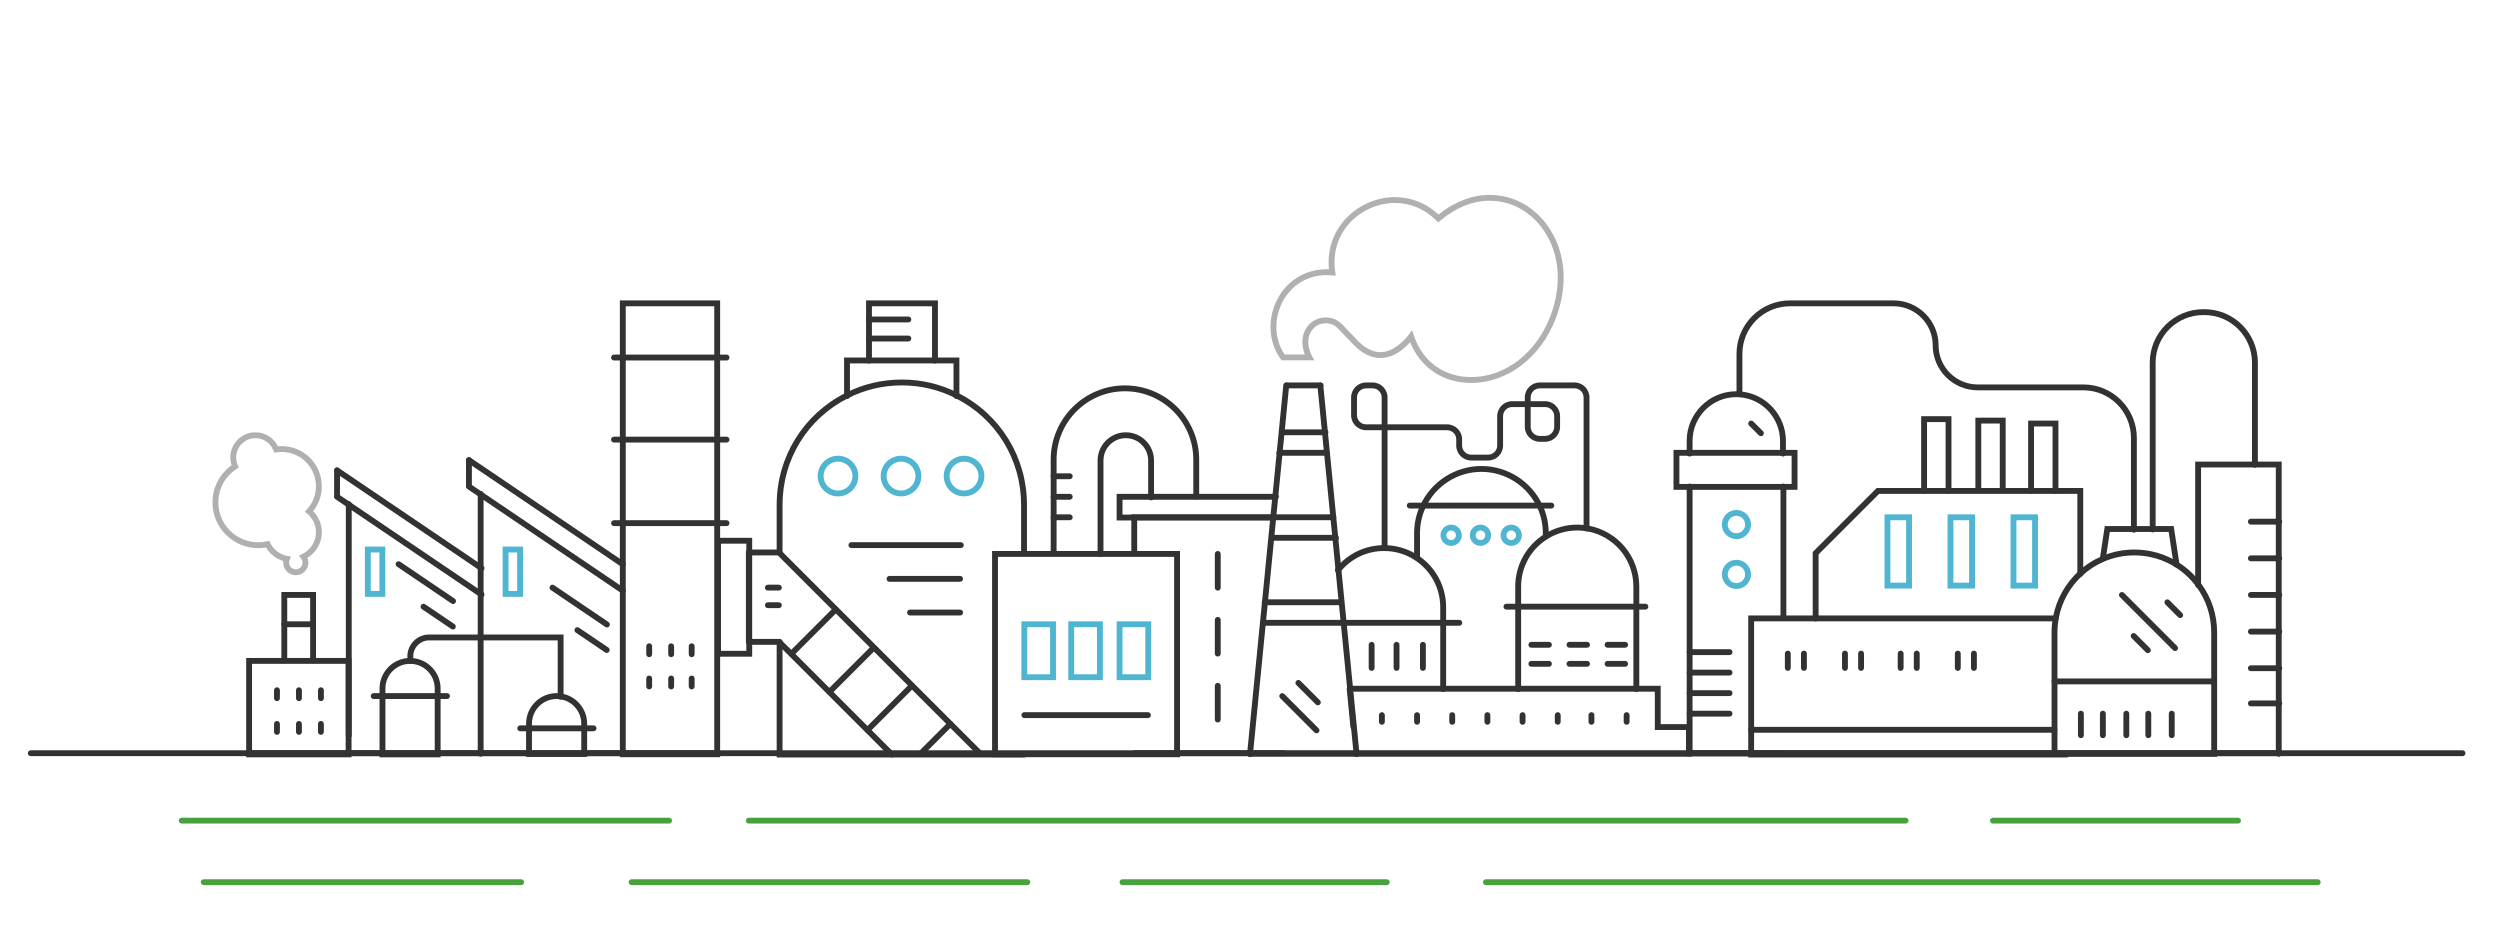 <?xml version="1.0" encoding="UTF-8" standalone="no"?>
<svg width="1706px" height="635px" viewBox="0 0 1706 635" version="1.1" xmlns="http://www.w3.org/2000/svg" xmlns:xlink="http://www.w3.org/1999/xlink">
    <!-- Generator: Sketch 3.7 (28169) - http://www.bohemiancoding.com/sketch -->
    <title>1</title>
    <desc>Created with Sketch.</desc>
    <defs></defs>
    <g id="Page-1" stroke="none" stroke-width="1" fill="none" fill-rule="evenodd">
        <g id="Artboard-1">
            <path d="M456.577,562 L124,562 C122.895,562 122,561.104 122,560 C122,558.895 122.895,558 124,558 L456.577,558 C457.682,558 458.577,558.895 458.577,560 C458.577,561.104 457.682,562 456.577,562" id="Fill-188" fill="#47A13C"></path>
            <path d="M1300.337,562 L511,562 C509.896,562 509,561.104 509,560 C509,558.895 509.896,558 511,558 L1300.337,558 C1301.437,558 1302.337,558.895 1302.337,560 C1302.337,561.104 1301.437,562 1300.337,562" id="Fill-189" fill="#47A13C"></path>
            <path d="M1527.23,562 L1360,562 C1358.9,562 1358,561.104 1358,560 C1358,558.895 1358.9,558 1360,558 L1527.23,558 C1528.33,558 1529.23,558.895 1529.23,560 C1529.23,561.104 1528.33,562 1527.23,562" id="Fill-190" fill="#47A13C"></path>
            <path d="M701.02,604 L431,604 C429.895,604 429,603.104 429,602 C429,600.895 429.895,600 431,600 L701.02,600 C702.125,600 703.02,600.895 703.02,602 C703.02,603.104 702.125,604 701.02,604" id="Fill-191" fill="#47A13C"></path>
            <path d="M946.328,604 L766,604 C764.896,604 764,603.104 764,602 C764,600.895 764.896,600 766,600 L946.328,600 C947.428,600 948.328,600.895 948.328,602 C948.328,603.104 947.428,604 946.328,604" id="Fill-192" fill="#47A13C"></path>
            <path d="M1581.62,604 L1014,604 C1012.9,604 1012,603.104 1012,602 C1012,600.895 1012.9,600 1014,600 L1581.62,600 C1582.72,600 1583.62,600.895 1583.62,602 C1583.62,603.104 1582.72,604 1581.62,604" id="Fill-193" fill="#47A13C"></path>
            <path d="M355.626,604 L139,604 C137.896,604 137,603.104 137,602 C137,600.895 137.896,600 139,600 L355.626,600 C356.731,600 357.626,600.895 357.626,602 C357.626,603.104 356.731,604 355.626,604" id="Fill-194" fill="#47A13C"></path>
            <path d="M698.801,516.914 L530,516.914 L530,438 C530,436.896 530.895,436 532,436 C533.104,436 534,436.896 534,438 L534,512.914 L698.801,512.914 C699.906,512.914 700.801,513.809 700.801,514.914 C700.801,516.018 699.906,516.914 698.801,516.914" id="Fill-195" fill="#333232"></path>
            <path d="M698.801,379.425 C697.697,379.425 696.801,378.529 696.801,377.425 L696.801,344.405 C696.801,313.403 679.574,285.506 651.841,271.602 C640.476,265.894 628.214,263 615.394,263 C602.583,263 590.325,265.894 578.961,271.602 C551.227,285.495 534,313.392 534,344.405 L534,376.733 C534,377.838 533.104,378.733 532,378.733 C530.895,378.733 530,377.838 530,376.733 L530,344.405 C530,311.868 548.073,282.601 577.167,268.026 C589.092,262.037 601.954,259 615.394,259 C628.843,259 641.709,262.037 653.635,268.027 C682.728,282.613 700.801,311.88 700.801,344.405 L700.801,377.425 C700.801,378.529 699.906,379.425 698.801,379.425" id="Fill-196" fill="#333232"></path>
            <path d="M719,379.552 C717.895,379.552 717,378.656 717,377.552 L717,313.659 C717,285.726 739.726,263 767.66,263 C795.593,263 818.318,285.726 818.318,313.659 L818.318,338.847 C818.318,339.951 817.423,340.847 816.318,340.847 C815.214,340.847 814.318,339.951 814.318,338.847 L814.318,313.659 C814.318,287.931 793.388,267 767.66,267 C741.932,267 721,287.931 721,313.659 L721,377.552 C721,378.656 720.104,379.552 719,379.552" id="Fill-197" fill="#333232"></path>
            <path d="M751,380.145 C749.896,380.145 749,379.249 749,378.145 L749,314.252 C749,303.636 757.637,295 768.254,295 C778.87,295 787.506,303.636 787.506,314.252 L787.506,339.44 C787.506,340.544 786.611,341.44 785.506,341.44 C784.402,341.44 783.506,340.544 783.506,339.44 L783.506,314.252 C783.506,305.842 776.664,299 768.254,299 C759.843,299 753,305.842 753,314.252 L753,378.145 C753,379.249 752.105,380.145 751,380.145" id="Fill-198" fill="#333232"></path>
            <path d="M681,512.712 L801.235,512.712 L801.235,380 L681,380 L681,512.712 Z M677,516.712 L805.235,516.712 L805.235,376 L677,376 L677,516.712 Z" id="Fill-199" fill="#333232"></path>
            <path d="M876.821,516 L774,516 C772.896,516 772,515.105 772,514 C772,512.896 772.896,512 774,512 L876.821,512 C877.931,512 878.821,512.896 878.821,514 C878.821,515.105 877.931,516 876.821,516" id="Fill-200" fill="#333232"></path>
            <path d="M774,379.542 C772.896,379.542 772,378.646 772,377.542 L772,351 L868.571,351 C869.681,351 870.571,351.896 870.571,353 C870.571,354.105 869.681,355 868.571,355 L776,355 L776,377.542 C776,378.646 775.105,379.542 774,379.542" id="Fill-201" fill="#333232"></path>
            <path d="M869.279,355.166 L762,355.166 L762,337 L870.679,337 C871.779,337 872.679,337.895 872.679,339 C872.679,340.104 871.779,341 870.679,341 L766,341 L766,351.166 L869.279,351.166 C870.389,351.166 871.279,352.062 871.279,353.166 C871.279,354.271 870.389,355.166 869.279,355.166" id="Fill-202" fill="#333232"></path>
            <path d="M657.861,315 C652.424,315 648,319.429 648,324.872 C648,330.309 652.424,334.733 657.861,334.733 C663.304,334.733 667.733,330.309 667.733,324.872 C667.733,319.429 663.304,315 657.861,315 L657.861,315 Z M657.861,338.733 C650.218,338.733 644,332.515 644,324.872 C644,317.223 650.218,311 657.861,311 C665.51,311 671.733,317.223 671.733,324.872 C671.733,332.515 665.51,338.733 657.861,338.733 L657.861,338.733 Z" id="Fill-203" fill="#50B5D1"></path>
            <path d="M614.86,315 C609.423,315 605,319.429 605,324.872 C605,330.309 609.423,334.733 614.86,334.733 C620.304,334.733 624.733,330.309 624.733,324.872 C624.733,319.429 620.304,315 614.86,315 L614.86,315 Z M614.86,338.733 C607.218,338.733 601,332.515 601,324.872 C601,317.223 607.218,311 614.86,311 C622.51,311 628.733,317.223 628.733,324.872 C628.733,332.515 622.51,338.733 614.86,338.733 L614.86,338.733 Z" id="Fill-204" fill="#50B5D1"></path>
            <path d="M571.861,315 C566.424,315 562,319.429 562,324.872 C562,330.309 566.424,334.733 571.861,334.733 C577.304,334.733 581.732,330.309 581.732,324.872 C581.732,319.429 577.304,315 571.861,315 L571.861,315 Z M571.861,338.733 C564.218,338.733 558,332.515 558,324.872 C558,317.223 564.218,311 571.861,311 C579.51,311 585.732,317.223 585.732,324.872 C585.732,332.515 579.51,338.733 571.861,338.733 L571.861,338.733 Z" id="Fill-205" fill="#50B5D1"></path>
            <path d="M655.677,374 L581,374 C579.896,374 579,373.104 579,372 C579,370.895 579.896,370 581,370 L655.677,370 C656.781,370 657.677,370.895 657.677,372 C657.677,373.104 656.781,374 655.677,374" id="Fill-206" fill="#333232"></path>
            <path d="M655.155,397 L607,397 C605.895,397 605,396.104 605,395 C605,393.895 605.895,393 607,393 L655.155,393 C656.259,393 657.155,393.895 657.155,395 C657.155,396.104 656.259,397 655.155,397" id="Fill-207" fill="#333232"></path>
            <path d="M655.196,420 L621,420 C619.895,420 619,419.104 619,418 C619,416.895 619.895,416 621,416 L655.196,416 C656.3,416 657.196,416.895 657.196,418 C657.196,419.104 656.3,420 655.196,420" id="Fill-208" fill="#333232"></path>
            <path d="M668.997,516.404 C668.485,516.404 667.974,516.209 667.583,515.818 L530.764,379 L511,379 C509.895,379 509,378.105 509,377 C509,375.896 509.895,375 511,375 L532.421,375 L670.411,512.989 C671.192,513.77 671.192,515.036 670.412,515.818 C670.021,516.209 669.509,516.404 668.997,516.404" id="Fill-209" fill="#333232"></path>
            <path d="M608.623,516.914 C608.111,516.914 607.599,516.719 607.208,516.328 L538.9,448.019 C535.842,444.961 533.004,442.176 530.778,440 L511,440 C509.895,440 509,439.105 509,438 C509,436.896 509.895,436 511,436 L532.407,436 L532.99,436.569 C535.301,438.826 538.382,441.844 541.729,445.191 L610.037,513.5 C610.818,514.281 610.818,515.548 610.037,516.328 C609.646,516.719 609.135,516.914 608.623,516.914" id="Fill-210" fill="#333232"></path>
            <path d="M628,516.498 C627.488,516.498 626.976,516.303 626.586,515.912 C625.805,515.131 625.805,513.865 626.586,513.084 L647.084,492.586 C647.864,491.805 649.132,491.805 649.912,492.586 C650.693,493.367 650.693,494.633 649.912,495.414 L629.414,515.912 C629.024,516.303 628.512,516.498 628,516.498" id="Fill-211" fill="#333232"></path>
            <path d="M592,500.183 C591.489,500.183 590.977,499.988 590.586,499.597 C589.805,498.816 589.805,497.55 590.586,496.769 L620.768,466.586 C621.548,465.805 622.815,465.805 623.596,466.586 C624.377,467.367 624.377,468.634 623.596,469.415 L593.414,499.597 C593.024,499.988 592.512,500.183 592,500.183" id="Fill-212" fill="#333232"></path>
            <path d="M566.001,474.183 C565.489,474.183 564.977,473.988 564.586,473.597 C563.805,472.816 563.805,471.55 564.586,470.769 L594.768,440.586 C595.548,439.805 596.815,439.805 597.596,440.586 C598.377,441.367 598.377,442.633 597.596,443.415 L567.415,473.597 C567.024,473.988 566.512,474.183 566.001,474.183" id="Fill-213" fill="#333232"></path>
            <path d="M540,448.181 C539.489,448.181 538.977,447.986 538.586,447.596 C537.805,446.815 537.805,445.548 538.586,444.767 L568.767,414.585 C569.547,413.805 570.814,413.805 571.595,414.585 C572.376,415.366 572.376,416.633 571.595,417.414 L541.414,447.596 C541.024,447.986 540.512,448.181 540,448.181" id="Fill-214" fill="#333232"></path>
            <path d="M652.675,272.298 C651.57,272.298 650.675,271.403 650.675,270.298 L650.675,248 L580,248 L580,270.298 C580,271.403 579.105,272.298 578,272.298 C576.896,272.298 576,271.403 576,270.298 L576,244 L654.675,244 L654.675,270.298 C654.675,271.403 653.779,272.298 652.675,272.298" id="Fill-215" fill="#333232"></path>
            <path d="M638.028,248.08 C636.923,248.08 636.028,247.185 636.028,246.08 L636.028,209 L595,209 L595,246.08 C595,247.185 594.105,248.08 593,248.08 C591.896,248.08 591,247.185 591,246.08 L591,205 L640.028,205 L640.028,246.08 C640.028,247.185 639.132,248.08 638.028,248.08" id="Fill-216" fill="#333232"></path>
            <path d="M511,439.49 C509.895,439.49 509,438.595 509,437.49 L509,377 C509,375.896 509.895,375 511,375 C512.104,375 513,375.896 513,377 L513,437.49 C513,438.595 512.104,439.49 511,439.49" id="Fill-217" fill="#333232"></path>
            <path d="M492,444.124 L509.286,444.124 L509.286,371 L492,371 L492,444.124 Z M488,448.124 L513.286,448.124 L513.286,367 L488,367 L488,448.124 Z" id="Fill-218" fill="#333232"></path>
            <path d="M766,460.117 L781.581,460.117 L781.581,428 L766,428 L766,460.117 Z M762,464.117 L785.581,464.117 L785.581,424 L762,424 L762,464.117 Z" id="Fill-219" fill="#50B5D1"></path>
            <path d="M733,460.117 L748.582,460.117 L748.582,428 L733,428 L733,460.117 Z M729,464.117 L752.582,464.117 L752.582,424 L729,424 L729,464.117 Z" id="Fill-220" fill="#50B5D1"></path>
            <path d="M701,460.117 L716.583,460.117 L716.583,428 L701,428 L701,460.117 Z M697,464.117 L720.583,464.117 L720.583,424 L697,424 L697,464.117 Z" id="Fill-221" fill="#50B5D1"></path>
            <path d="M831,403.032 C829.895,403.032 829,402.137 829,401.032 L829,378 C829,376.895 829.895,376 831,376 C832.104,376 833,376.895 833,378 L833,401.032 C833,402.137 832.104,403.032 831,403.032" id="Fill-222" fill="#333232"></path>
            <path d="M831,448.031 C829.895,448.031 829,447.136 829,446.031 L829,423 C829,421.895 829.895,421 831,421 C832.104,421 833,421.895 833,423 L833,446.031 C833,447.136 832.104,448.031 831,448.031" id="Fill-223" fill="#333232"></path>
            <path d="M831,493.032 C829.895,493.032 829,492.137 829,491.032 L829,468 C829,466.896 829.895,466 831,466 C832.104,466 833,466.896 833,468 L833,491.032 C833,492.137 832.104,493.032 831,493.032" id="Fill-224" fill="#333232"></path>
            <path d="M729.993,327 L719,327 C717.895,327 717,326.104 717,325 C717,323.895 717.895,323 719,323 L729.993,323 C731.098,323 731.993,323.895 731.993,325 C731.993,326.104 731.098,327 729.993,327" id="Fill-225" fill="#333232"></path>
            <path d="M729.993,341 L719,341 C717.895,341 717,340.104 717,339 C717,337.895 717.895,337 719,337 L729.993,337 C731.098,337 731.993,337.895 731.993,339 C731.993,340.104 731.098,341 729.993,341" id="Fill-226" fill="#333232"></path>
            <path d="M729.993,355 L719,355 C717.895,355 717,354.105 717,353 C717,351.896 717.895,351 719,351 L729.993,351 C731.098,351 731.993,351.896 731.993,353 C731.993,354.105 731.098,355 729.993,355" id="Fill-227" fill="#333232"></path>
            <path d="M531.506,403 L524,403 C522.895,403 522,402.105 522,401 C522,399.896 522.895,399 524,399 L531.506,399 C532.61,399 533.506,399.896 533.506,401 C533.506,402.105 532.61,403 531.506,403" id="Fill-228" fill="#333232"></path>
            <path d="M531.506,415 L524,415 C522.895,415 522,414.104 522,413 C522,411.895 522.895,411 524,411 L531.506,411 C532.61,411 533.506,411.895 533.506,413 C533.506,414.104 532.61,415 531.506,415" id="Fill-229" fill="#333232"></path>
            <path d="M619.873,220 L593,220 C591.896,220 591,219.105 591,218 C591,216.896 591.896,216 593,216 L619.873,216 C620.978,216 621.873,216.896 621.873,218 C621.873,219.105 620.978,220 619.873,220" id="Fill-230" fill="#333232"></path>
            <path d="M619.873,233 L593,233 C591.896,233 591,232.104 591,231 C591,229.895 591.896,229 593,229 L619.873,229 C620.978,229 621.873,229.895 621.873,231 C621.873,232.104 620.978,233 619.873,233" id="Fill-231" fill="#333232"></path>
            <path d="M984.82,472.239 C983.72,472.239 982.82,471.344 982.82,470.239 L982.82,414.319 C982.82,401.284 976.28,389.258 965.33,382.151 C959.12,378.127 951.92,376 944.5,376 C932.81,376 921.92,381.231 914.6,390.353 C914.24,390.842 913.65,391.158 913,391.158 C911.89,391.158 911,390.267 911,389.163 L911,388.453 L911.44,387.905 C919.52,377.797 931.57,372 944.5,372 C952.69,372 960.65,374.35 967.5,378.796 C979.6,386.643 986.82,399.923 986.82,414.319 L986.82,470.239 C986.82,471.344 985.92,472.239 984.82,472.239" id="Fill-232" fill="#333232"></path>
            <path d="M923.56,498.131 C922.54,498.131 921.67,497.359 921.57,496.326 L919.01,470.195 C918.9,469.096 919.7,468.117 920.8,468.01 C921.9,467.902 922.88,468.706 922.99,469.805 L925.55,495.935 C925.66,497.035 924.85,498.013 923.75,498.121 C923.69,498.128 923.62,498.131 923.56,498.131" id="Fill-233" fill="#333232"></path>
            <path d="M1116.64,472.217 C1115.53,472.217 1114.64,471.322 1114.64,470.217 L1114.64,400.319 C1114.64,381.611 1101.27,365.728 1082.86,362.554 C1080.71,362.187 1078.51,362 1076.32,362 C1069.2,362 1062.24,363.971 1056.21,367.701 C1044.8,374.744 1038,386.937 1038,400.319 L1038,470.217 C1038,471.322 1037.1,472.217 1036,472.217 C1034.89,472.217 1034,471.322 1034,470.217 L1034,400.319 C1034,385.54 1041.51,372.074 1054.11,364.298 C1060.77,360.178 1068.46,358 1076.32,358 C1078.74,358 1081.17,358.206 1083.54,358.612 C1103.88,362.118 1118.64,379.658 1118.64,400.319 L1118.64,470.217 C1118.64,471.322 1117.74,472.217 1116.64,472.217" id="Fill-234" fill="#333232"></path>
            <path d="M967,382.571 C965.9,382.571 965,381.675 965,380.571 L965,363.92 C965,357.269 966.39,350.866 969.12,344.89 C976.57,328.556 992.98,318 1010.92,318 C1028.86,318 1045.27,328.556 1052.73,344.892 C1055.46,350.874 1056.85,357.276 1056.85,363.92 L1056.85,366.119 C1056.85,367.223 1055.95,368.119 1054.85,368.119 C1053.74,368.119 1052.85,367.223 1052.85,366.119 L1052.85,363.92 C1052.85,357.854 1051.58,352.011 1049.09,346.553 C1042.28,331.637 1027.3,322 1010.92,322 C994.54,322 979.56,331.637 972.76,346.552 C970.27,352.004 969,357.847 969,363.92 L969,380.571 C969,381.675 968.11,382.571 967,382.571" id="Fill-235" fill="#333232"></path>
            <path d="M932.21,265 C928.78,265 926,267.785 926,271.207 L926,283.37 C926,286.791 928.78,289.575 932.21,289.575 L942.85,289.575 L942.85,271.207 C942.85,267.785 940.07,265 936.65,265 L932.21,265 L932.21,265 Z M1044.53,277.766 L1044.53,291.266 C1044.53,294.688 1047.32,297.472 1050.74,297.472 L1054.38,297.472 C1057.81,297.472 1060.59,294.688 1060.59,291.266 L1060.59,283.972 C1060.59,280.55 1057.81,277.766 1054.38,277.766 L1044.53,277.766 L1044.53,277.766 Z M944.85,376.048 C943.75,376.048 942.85,375.152 942.85,374.048 L942.85,293.575 L932.21,293.575 C926.58,293.575 922,288.997 922,283.37 L922,271.207 C922,265.579 926.58,261 932.21,261 L936.65,261 C942.27,261 946.85,265.579 946.85,271.207 L946.85,289.575 L987.52,289.575 C993.15,289.575 997.73,294.154 997.73,299.782 L997.73,304.039 C997.73,307.462 1000.51,310.247 1003.94,310.247 L1015.49,310.247 C1018.91,310.247 1021.69,307.462 1021.69,304.039 L1021.69,283.972 C1021.69,278.344 1026.27,273.766 1031.9,273.766 L1040.53,273.766 L1040.53,271.207 C1040.53,265.579 1045.11,261 1050.74,261 L1074.45,261 C1080.07,261 1084.65,265.579 1084.65,271.207 L1084.65,360.653 C1084.65,361.758 1083.76,362.653 1082.65,362.653 C1081.55,362.653 1080.65,361.758 1080.65,360.653 L1080.65,271.207 C1080.65,267.785 1077.87,265 1074.45,265 L1050.74,265 C1047.32,265 1044.53,267.785 1044.53,271.207 L1044.53,273.766 L1054.38,273.766 C1060.01,273.766 1064.59,278.344 1064.59,283.972 L1064.59,291.266 C1064.59,296.894 1060.01,301.472 1054.38,301.472 L1050.74,301.472 C1045.11,301.472 1040.53,296.894 1040.53,291.266 L1040.53,277.766 L1031.9,277.766 C1028.48,277.766 1025.69,280.55 1025.69,283.972 L1025.69,304.039 C1025.69,309.668 1021.11,314.247 1015.49,314.247 L1003.94,314.247 C998.31,314.247 993.73,309.668 993.73,304.039 L993.73,299.782 C993.73,296.36 990.94,293.575 987.52,293.575 L946.85,293.575 L946.85,374.048 C946.85,375.152 945.96,376.048 944.85,376.048 L944.85,376.048 Z" id="Fill-236" fill="#333232"></path>
            <path d="M1122.83,416 L1028,416 C1026.9,416 1026,415.104 1026,414 C1026,412.895 1026.9,412 1028,412 L1122.83,412 C1123.93,412 1124.83,412.895 1124.83,414 C1124.83,415.104 1123.93,416 1122.83,416" id="Fill-237" fill="#333232"></path>
            <path d="M1058.65,347 L962,347 C960.89,347 960,346.105 960,345 C960,343.896 960.89,343 962,343 L1058.65,343 C1059.75,343 1060.65,343.896 1060.65,345 C1060.65,346.105 1059.75,347 1058.65,347" id="Fill-238" fill="#333232"></path>
            <path d="M990.27,362 C988.47,362 987,363.463 987,365.262 C987,367.06 988.47,368.523 990.27,368.523 C992.06,368.523 993.52,367.06 993.52,365.262 C993.52,363.463 992.06,362 990.27,362 L990.27,362 Z M990.27,372.523 C986.26,372.523 983,369.266 983,365.262 C983,361.258 986.26,358 990.27,358 C994.27,358 997.52,361.258 997.52,365.262 C997.52,369.266 994.27,372.523 990.27,372.523 L990.27,372.523 Z" id="Fill-239" fill="#50B5D1"></path>
            <path d="M1010.26,362 C1008.46,362 1007,363.463 1007,365.262 C1007,367.06 1008.46,368.523 1010.26,368.523 C1012.06,368.523 1013.52,367.06 1013.52,365.262 C1013.52,363.463 1012.06,362 1010.26,362 L1010.26,362 Z M1010.26,372.523 C1006.26,372.523 1003,369.266 1003,365.262 C1003,361.258 1006.26,358 1010.26,358 C1014.27,358 1017.52,361.258 1017.52,365.262 C1017.52,369.266 1014.27,372.523 1010.26,372.523 L1010.26,372.523 Z" id="Fill-240" fill="#50B5D1"></path>
            <path d="M1031.26,362 C1029.46,362 1028,363.463 1028,365.262 C1028,367.06 1029.46,368.523 1031.26,368.523 C1033.06,368.523 1034.52,367.06 1034.52,365.262 C1034.52,363.463 1033.06,362 1031.26,362 L1031.26,362 Z M1031.26,372.523 C1027.26,372.523 1024,369.266 1024,365.262 C1024,361.258 1027.26,358 1031.26,358 C1035.27,358 1038.52,361.258 1038.52,365.262 C1038.52,369.266 1035.27,372.523 1031.26,372.523 L1031.26,372.523 Z" id="Fill-241" fill="#50B5D1"></path>
            <path d="M1154.539,516.37 L853,516.37 C851.895,516.37 851,515.475 851,514.37 C851,513.266 851.895,512.37 853,512.37 L1150.539,512.37 L1150.539,498.131 L1129.259,498.131 L1129.259,472 L921.299,472 C920.189,472 919.299,471.105 919.299,470 C919.299,468.896 920.189,468 921.299,468 L1133.259,468 L1133.259,494.131 L1154.539,494.131 L1154.539,516.37" id="Fill-242" fill="#333232"></path>
            <path d="M853.002,516.663 C852.937,516.663 852.871,516.659 852.804,516.653 C851.705,516.544 850.901,515.565 851.01,514.466 L875.739,262.805 C875.849,261.706 876.819,260.9 877.919,261.01 C879.019,261.118 879.829,262.096 879.719,263.195 L854.99,514.859 C854.889,515.891 854.019,516.663 853.002,516.663" id="Fill-243" fill="#333232"></path>
            <path d="M925.72,516.663 C924.71,516.663 923.84,515.891 923.74,514.858 L899.01,263.195 C898.9,262.096 899.71,261.118 900.8,261.01 C901.9,260.9 902.88,261.706 902.99,262.805 L927.72,514.466 C927.82,515.565 927.02,516.544 925.92,516.653 C925.86,516.659 925.79,516.663 925.72,516.663" id="Fill-244" fill="#333232"></path>
            <path d="M901.19,265 L878,265 C876.89,265 876,264.105 876,263 C876,261.896 876.89,261 878,261 L901.19,261 C902.29,261 903.19,261.896 903.19,263 C903.19,264.105 902.29,265 901.19,265" id="Fill-245" fill="#333232"></path>
            <path d="M904.52,297 L875,297 C873.9,297 873,296.104 873,295 C873,293.895 873.9,293 875,293 L904.52,293 C905.63,293 906.52,293.895 906.52,295 C906.52,296.104 905.63,297 904.52,297" id="Fill-246" fill="#333232"></path>
            <path d="M905.27,311 L873,311 C871.89,311 871,310.105 871,309 C871,307.896 871.89,307 873,307 L905.27,307 C906.38,307 907.27,307.896 907.27,309 C907.27,310.105 906.38,311 905.27,311" id="Fill-247" fill="#333232"></path>
            <path d="M909.89,355 L869,355 C867.9,355 867,354.105 867,353 C867,351.896 867.9,351 869,351 L909.89,351 C910.99,351 911.89,351.896 911.89,353 C911.89,354.105 910.99,355 909.89,355" id="Fill-248" fill="#333232"></path>
            <path d="M911.64,369 L868,369 C866.9,369 866,368.104 866,367 C866,365.895 866.9,365 868,365 L911.64,365 C912.75,365 913.64,365.895 913.64,367 C913.64,368.104 912.75,369 911.64,369" id="Fill-249" fill="#333232"></path>
            <path d="M915.26,413 L863,413 C861.89,413 861,412.105 861,411 C861,409.896 861.89,409 863,409 L915.26,409 C916.37,409 917.26,409.896 917.26,411 C917.26,412.105 916.37,413 915.26,413" id="Fill-250" fill="#333232"></path>
            <path d="M917.01,427 L862,427 C860.89,427 860,426.105 860,425 C860,423.896 860.89,423 862,423 L917.01,423 C918.12,423 919.01,423.896 919.01,425 C919.01,426.105 918.12,427 917.01,427" id="Fill-251" fill="#333232"></path>
            <path d="M943,494.558 C941.89,494.558 941,493.663 941,492.558 L941,488 C941,486.895 941.89,486 943,486 C944.1,486 945,486.895 945,488 L945,492.558 C945,493.663 944.1,494.558 943,494.558" id="Fill-252" fill="#333232"></path>
            <path d="M967,494.558 C965.9,494.558 965,493.663 965,492.558 L965,488 C965,486.895 965.9,486 967,486 C968.11,486 969,486.895 969,488 L969,492.558 C969,493.663 968.11,494.558 967,494.558" id="Fill-253" fill="#333232"></path>
            <path d="M991,494.558 C989.9,494.558 989,493.663 989,492.558 L989,488 C989,486.895 989.9,486 991,486 C992.11,486 993,486.895 993,488 L993,492.558 C993,493.663 992.11,494.558 991,494.558" id="Fill-254" fill="#333232"></path>
            <path d="M1015,494.558 C1013.89,494.558 1013,493.663 1013,492.558 L1013,488 C1013,486.895 1013.89,486 1015,486 C1016.1,486 1017,486.895 1017,488 L1017,492.558 C1017,493.663 1016.1,494.558 1015,494.558" id="Fill-255" fill="#333232"></path>
            <path d="M1039,494.558 C1037.89,494.558 1037,493.663 1037,492.558 L1037,488 C1037,486.895 1037.89,486 1039,486 C1040.1,486 1041,486.895 1041,488 L1041,492.558 C1041,493.663 1040.1,494.558 1039,494.558" id="Fill-256" fill="#333232"></path>
            <path d="M1063,494.558 C1061.9,494.558 1061,493.663 1061,492.558 L1061,488 C1061,486.895 1061.9,486 1063,486 C1064.11,486 1065,486.895 1065,488 L1065,492.558 C1065,493.663 1064.11,494.558 1063,494.558" id="Fill-257" fill="#333232"></path>
            <path d="M1086,494.558 C1084.9,494.558 1084,493.663 1084,492.558 L1084,488 C1084,486.895 1084.9,486 1086,486 C1087.11,486 1088,486.895 1088,488 L1088,492.558 C1088,493.663 1087.11,494.558 1086,494.558" id="Fill-258" fill="#333232"></path>
            <path d="M1110,494.558 C1108.89,494.558 1108,493.663 1108,492.558 L1108,488 C1108,486.895 1108.89,486 1110,486 C1111.1,486 1112,486.895 1112,488 L1112,492.558 C1112,493.663 1111.1,494.558 1110,494.558" id="Fill-259" fill="#333232"></path>
            <path d="M995.83,427 L917,427 C915.89,427 915,426.104 915,425 C915,423.895 915.89,423 917,423 L995.83,423 C996.94,423 997.83,423.895 997.83,425 C997.83,426.104 996.94,427 995.83,427" id="Fill-260" fill="#333232"></path>
            <path d="M936,457.806 C934.9,457.806 934,456.91 934,455.806 L934,440 C934,438.896 934.9,438 936,438 C937.11,438 938,438.896 938,440 L938,455.806 C938,456.91 937.11,457.806 936,457.806" id="Fill-261" fill="#333232"></path>
            <path d="M953,457.806 C951.9,457.806 951,456.91 951,455.806 L951,440 C951,438.896 951.9,438 953,438 C954.1,438 955,438.896 955,440 L955,455.806 C955,456.91 954.1,457.806 953,457.806" id="Fill-262" fill="#333232"></path>
            <path d="M971,457.806 C969.9,457.806 969,456.91 969,455.806 L969,440 C969,438.896 969.9,438 971,438 C972.1,438 973,438.896 973,440 L973,455.806 C973,456.91 972.1,457.806 971,457.806" id="Fill-263" fill="#333232"></path>
            <path d="M1056.99,455 L1045,455 C1043.89,455 1043,454.105 1043,453 C1043,451.896 1043.89,451 1045,451 L1056.99,451 C1058.1,451 1058.99,451.896 1058.99,453 C1058.99,454.105 1058.1,455 1056.99,455" id="Fill-264" fill="#333232"></path>
            <path d="M1083,455 L1071,455 C1069.9,455 1069,454.105 1069,453 C1069,451.896 1069.9,451 1071,451 L1083,451 C1084.1,451 1085,451.896 1085,453 C1085,454.105 1084.1,455 1083,455" id="Fill-265" fill="#333232"></path>
            <path d="M1108.99,455 L1097,455 C1095.89,455 1095,454.105 1095,453 C1095,451.896 1095.89,451 1097,451 L1108.99,451 C1110.1,451 1110.99,451.896 1110.99,453 C1110.99,454.105 1110.1,455 1108.99,455" id="Fill-266" fill="#333232"></path>
            <path d="M1056.99,442 L1045,442 C1043.89,442 1043,441.105 1043,440 C1043,438.896 1043.89,438 1045,438 L1056.99,438 C1058.1,438 1058.99,438.896 1058.99,440 C1058.99,441.105 1058.1,442 1056.99,442" id="Fill-267" fill="#333232"></path>
            <path d="M1083,442 L1071,442 C1069.9,442 1069,441.105 1069,440 C1069,438.896 1069.9,438 1071,438 L1083,438 C1084.1,438 1085,438.896 1085,440 C1085,441.105 1084.1,442 1083,442" id="Fill-268" fill="#333232"></path>
            <path d="M1108.99,442 L1097,442 C1095.89,442 1095,441.105 1095,440 C1095,438.896 1095.89,438 1097,438 L1108.99,438 C1110.1,438 1110.99,438.896 1110.99,440 C1110.99,441.105 1110.1,442 1108.99,442" id="Fill-269" fill="#333232"></path>
            <path d="M963.615,225.398 L964.815,228.958 C970.785,246.715 985.385,257.316 1003.885,257.315 C1027.135,257.314 1048.385,240.944 1058.015,215.611 C1066.075,194.391 1064.375,173.052 1053.345,157.065 C1044.545,144.314 1031.145,137 1016.565,137 C1004.975,137 993.315,141.703 982.845,150.6 L981.445,151.793 L980.135,150.492 C972.285,142.658 962.525,138.517 951.895,138.517 C939.885,138.517 928.005,144.01 920.125,153.21 C912.485,162.129 909.305,173.644 911.165,185.635 L911.565,188.184 L908.995,187.932 C907.715,187.806 906.415,187.742 905.165,187.742 C892.225,187.742 880.955,194.712 875.015,206.386 C869.115,217.998 869.765,231.821 876.615,241.907 L890.405,241.907 C888.805,237.708 886.995,229.839 892.065,222.969 C894.935,218.988 899.645,216.601 904.665,216.601 C908.945,216.601 912.935,218.302 915.915,221.392 L926.585,232.492 C931.605,237.674 936.785,240.304 941.965,240.304 C951.185,240.304 958.575,231.963 961.335,228.377 L963.615,225.398 L963.615,225.398 Z M1003.885,261.315 C984.765,261.316 969.435,251.002 962.255,233.534 C957.905,238.412 950.815,244.304 941.965,244.304 C935.655,244.304 929.515,241.264 923.705,235.27 L913.025,224.164 C910.815,221.866 907.845,220.601 904.665,220.601 C900.925,220.601 897.425,222.367 895.295,225.325 C889.655,232.982 895.195,242.811 895.245,242.909 L896.975,245.907 L874.555,245.907 L873.955,245.084 C865.695,233.733 864.705,217.831 871.455,204.572 C878.095,191.529 890.695,183.742 905.165,183.742 C905.735,183.742 906.315,183.754 906.895,183.778 C905.635,171.509 909.205,159.812 917.095,150.607 C925.725,140.532 938.735,134.517 951.895,134.517 C963.015,134.517 973.265,138.617 981.655,146.396 C992.495,137.625 1004.535,133 1016.565,133 C1032.475,133 1047.085,140.944 1056.635,154.794 C1068.425,171.879 1070.285,194.564 1061.755,217.032 C1051.525,243.931 1028.805,261.314 1003.885,261.315 L1003.885,261.315 Z" id="Fill-270" fill="#B0B0B0"></path>
            <path d="M1404,512.44 L1508.95,512.44 L1508.95,431.478 C1508.95,420.251 1505.45,409.541 1498.83,400.504 C1494.95,395.202 1490.18,390.722 1484.62,387.185 C1476.23,381.83 1466.5,379 1456.48,379 C1449.44,379 1442.61,380.375 1436.18,383.086 C1430.65,385.393 1425.61,388.614 1421.18,392.66 C1412.72,400.338 1406.94,410.729 1404.88,421.923 C1404.3,425.065 1404,428.279 1404,431.478 L1404,512.44 L1404,512.44 Z M1512.95,516.44 L1400,516.44 L1400,431.478 C1400,428.036 1400.32,424.577 1400.94,421.198 C1403.16,409.149 1409.39,397.963 1418.48,389.703 C1423.25,385.348 1428.69,381.88 1434.63,379.397 C1441.55,376.48 1448.9,375 1456.48,375 C1467.26,375 1477.73,378.047 1486.77,383.812 C1492.75,387.617 1497.89,392.438 1502.05,398.141 C1509.18,407.867 1512.95,419.395 1512.95,431.478 L1512.95,516.44 L1512.95,516.44 Z" id="Fill-277" fill="#333232"></path>
            <path d="M1217,423.264 C1215.9,423.264 1215,422.368 1215,421.264 L1215,332 C1215,330.896 1215.9,330 1217,330 C1218.1,330 1219,330.896 1219,332 L1219,421.264 C1219,422.368 1218.1,423.264 1217,423.264" id="Fill-278" fill="#333232"></path>
            <path d="M1216.7,516.142 L1151,516.142 L1151,332 C1151,330.896 1151.9,330 1153,330 C1154.11,330 1155,330.896 1155,332 L1155,512.142 L1216.7,512.142 C1217.8,512.142 1218.7,513.037 1218.7,514.142 C1218.7,515.246 1217.8,516.142 1216.7,516.142" id="Fill-279" fill="#333232"></path>
            <path d="M1216.7,311.551 C1215.6,311.551 1214.7,310.656 1214.7,309.551 L1214.7,300.844 C1214.7,285.301 1202.57,272.236 1187.09,271.1 C1186.33,271.033 1185.58,271 1184.85,271 C1168.39,271 1155,284.388 1155,300.844 L1155,309.551 C1155,310.656 1154.11,311.551 1153,311.551 C1151.9,311.551 1151,310.656 1151,309.551 L1151,300.844 C1151,282.182 1166.18,267 1184.85,267 C1185.7,267 1186.56,267.038 1187.41,267.113 C1204.95,268.399 1218.7,283.217 1218.7,300.844 L1218.7,309.551 C1218.7,310.656 1217.8,311.551 1216.7,311.551" id="Fill-280" fill="#333232"></path>
            <path d="M1146,330.25 L1222.6,330.25 L1222.6,311 L1146,311 L1146,330.25 Z M1142,334.25 L1226.6,334.25 L1226.6,307 L1142,307 L1142,334.25 Z" id="Fill-281" fill="#333232"></path>
            <path d="M1555.39,516 L1153,516 C1151.9,516 1151,515.104 1151,514 C1151,512.895 1151.9,512 1153,512 L1555.39,512 C1556.5,512 1557.39,512.895 1557.39,514 C1557.39,515.104 1556.5,516 1555.39,516" id="Fill-282" fill="#333232"></path>
            <path d="M1555.02,516.383 C1553.92,516.383 1553.02,515.487 1553.02,514.383 L1553.02,319 L1502,319 L1502,399.264 C1502,400.369 1501.1,401.264 1500,401.264 C1498.9,401.264 1498,400.369 1498,399.264 L1498,315 L1557.02,315 L1557.02,514.383 C1557.02,515.487 1556.13,516.383 1555.02,516.383" id="Fill-283" fill="#333232"></path>
            <path d="M1485.294,387.251 C1484.314,387.251 1483.464,386.541 1483.314,385.551 L1479.904,363 L1439.744,363 L1436.974,381.295 C1436.814,382.387 1435.794,383.138 1434.704,382.974 C1433.604,382.809 1432.854,381.789 1433.024,380.697 L1436.304,359 L1483.334,359 L1487.274,384.951 C1487.434,386.044 1486.684,387.063 1485.594,387.229 C1485.494,387.244 1485.394,387.251 1485.294,387.251" id="Fill-284" fill="#333232"></path>
            <path d="M1555.37,482 L1536,482 C1534.89,482 1534,481.104 1534,480 C1534,478.895 1534.89,478 1536,478 L1555.37,478 C1556.48,478 1557.37,478.895 1557.37,480 C1557.37,481.104 1556.48,482 1555.37,482" id="Fill-285" fill="#333232"></path>
            <path d="M1555.37,458 L1536,458 C1534.89,458 1534,457.105 1534,456 C1534,454.896 1534.89,454 1536,454 L1555.37,454 C1556.48,454 1557.37,454.896 1557.37,456 C1557.37,457.105 1556.48,458 1555.37,458" id="Fill-286" fill="#333232"></path>
            <path d="M1555.37,433 L1536,433 C1534.89,433 1534,432.104 1534,431 C1534,429.895 1534.89,429 1536,429 L1555.37,429 C1556.48,429 1557.37,429.895 1557.37,431 C1557.37,432.104 1556.48,433 1555.37,433" id="Fill-287" fill="#333232"></path>
            <path d="M1555.37,408 L1536,408 C1534.89,408 1534,407.104 1534,406 C1534,404.895 1534.89,404 1536,404 L1555.37,404 C1556.48,404 1557.37,404.895 1557.37,406 C1557.37,407.104 1556.48,408 1555.37,408" id="Fill-288" fill="#333232"></path>
            <path d="M1555.37,383 L1536,383 C1534.89,383 1534,382.105 1534,381 C1534,379.896 1534.89,379 1536,379 L1555.37,379 C1556.48,379 1557.37,379.896 1557.37,381 C1557.37,382.105 1556.48,383 1555.37,383" id="Fill-289" fill="#333232"></path>
            <path d="M1555.37,358 L1536,358 C1534.89,358 1534,357.104 1534,356 C1534,354.895 1534.89,354 1536,354 L1555.37,354 C1556.48,354 1557.37,354.895 1557.37,356 C1557.37,357.104 1556.48,358 1555.37,358" id="Fill-290" fill="#333232"></path>
            <path d="M1410.46,516.878 L1193,516.878 L1193,420 L1402.85,420 C1403.96,420 1404.85,420.895 1404.85,422 C1404.85,423.104 1403.96,424 1402.85,424 L1197,424 L1197,512.878 L1410.46,512.878 C1411.57,512.878 1412.46,513.773 1412.46,514.878 C1412.46,515.982 1411.57,516.878 1410.46,516.878" id="Fill-291" fill="#333232"></path>
            <path d="M1239,424.067 C1237.9,424.067 1237,423.171 1237,422.067 L1237,376.677 L1280.68,333 L1421.59,333 L1421.59,391.689 C1421.59,392.793 1420.69,393.689 1419.59,393.689 C1418.48,393.689 1417.59,392.793 1417.59,391.689 L1417.59,337 L1282.34,337 L1241,378.333 L1241,422.067 C1241,423.171 1240.11,424.067 1239,424.067" id="Fill-292" fill="#333232"></path>
            <path d="M1290,397.63 L1300.73,397.63 L1300.73,355 L1290,355 L1290,397.63 Z M1286,401.63 L1304.73,401.63 L1304.73,351 L1286,351 L1286,401.63 Z" id="Fill-293" fill="#50B5D1"></path>
            <path d="M1333,397.63 L1343.73,397.63 L1343.73,355 L1333,355 L1333,397.63 Z M1329,401.63 L1347.73,401.63 L1347.73,351 L1329,351 L1329,401.63 Z" id="Fill-294" fill="#50B5D1"></path>
            <path d="M1376,397.63 L1386.71,397.63 L1386.71,355 L1376,355 L1376,397.63 Z M1372,401.63 L1390.71,401.63 L1390.71,351 L1372,351 L1372,401.63 Z" id="Fill-295" fill="#50B5D1"></path>
            <path d="M1329.67,336.956 C1328.57,336.956 1327.67,336.061 1327.67,334.956 L1327.67,288 L1315,288 L1315,334.956 C1315,336.061 1314.1,336.956 1313,336.956 C1311.89,336.956 1311,336.061 1311,334.956 L1311,284 L1331.67,284 L1331.67,334.956 C1331.67,336.061 1330.78,336.956 1329.67,336.956" id="Fill-296" fill="#333232"></path>
            <path d="M1366.66,336.408 C1365.55,336.408 1364.66,335.513 1364.66,334.408 L1364.66,289 L1352,289 L1352,334.408 C1352,335.513 1351.1,336.408 1350,336.408 C1348.89,336.408 1348,335.513 1348,334.408 L1348,285 L1368.66,285 L1368.66,334.408 C1368.66,335.513 1367.76,336.408 1366.66,336.408" id="Fill-297" fill="#333232"></path>
            <path d="M1402.66,336.863 C1401.55,336.863 1400.66,335.968 1400.66,334.863 L1400.66,291 L1388,291 L1388,334.863 C1388,335.968 1387.1,336.863 1386,336.863 C1384.89,336.863 1384,335.968 1384,334.863 L1384,287 L1404.66,287 L1404.66,334.863 C1404.66,335.968 1403.76,336.863 1402.66,336.863" id="Fill-298" fill="#333232"></path>
            <path d="M1456.17,363.508 C1455.07,363.508 1454.17,362.613 1454.17,361.508 L1454.17,298.809 C1454.17,280.911 1439.61,266.35 1421.71,266.35 L1349.58,266.35 C1332.66,266.35 1318.89,252.592 1318.89,235.681 C1318.89,220.969 1306.93,209 1292.21,209 L1221.46,209 C1203.56,209 1189,223.561 1189,241.459 L1189,268.861 C1189,269.966 1188.1,270.861 1187,270.861 C1185.9,270.861 1185,269.966 1185,268.861 L1185,241.459 C1185,221.355 1201.36,205 1221.46,205 L1292.21,205 C1309.13,205 1322.89,218.763 1322.89,235.681 C1322.89,250.386 1334.86,262.35 1349.58,262.35 L1421.71,262.35 C1441.82,262.35 1458.17,278.706 1458.17,298.809 L1458.17,361.508 C1458.17,362.613 1457.28,363.508 1456.17,363.508" id="Fill-299" fill="#333232"></path>
            <path d="M1469,363.312 C1467.9,363.312 1467,362.417 1467,361.312 L1467,247.46 C1467,227.356 1483.36,211 1503.46,211 L1504.3,211 C1524.4,211 1540.76,227.356 1540.76,247.46 L1540.76,317.122 C1540.76,318.226 1539.86,319.122 1538.76,319.122 C1537.65,319.122 1536.76,318.226 1536.76,317.122 L1536.76,247.46 C1536.76,229.561 1522.2,215 1504.3,215 L1503.46,215 C1485.56,215 1471,229.561 1471,247.46 L1471,361.312 C1471,362.417 1470.11,363.312 1469,363.312" id="Fill-300" fill="#333232"></path>
            <path d="M1510.95,467 L1402,467 C1400.9,467 1400,466.104 1400,465 C1400,463.895 1400.9,463 1402,463 L1510.95,463 C1512.06,463 1512.95,463.895 1512.95,465 C1512.95,466.104 1512.06,467 1510.95,467" id="Fill-301" fill="#333232"></path>
            <path d="M1401.94,500 L1195,500 C1193.9,500 1193,499.105 1193,498 C1193,496.896 1193.9,496 1195,496 L1401.94,496 C1403.05,496 1403.94,496.896 1403.94,498 C1403.94,499.105 1403.05,500 1401.94,500" id="Fill-302" fill="#333232"></path>
            <path d="M1220,457.811 C1218.9,457.811 1218,456.916 1218,455.811 L1218,446 C1218,444.896 1218.9,444 1220,444 C1221.1,444 1222,444.896 1222,446 L1222,455.811 C1222,456.916 1221.1,457.811 1220,457.811" id="Fill-303" fill="#333232"></path>
            <path d="M1231,457.811 C1229.89,457.811 1229,456.916 1229,455.811 L1229,446 C1229,444.896 1229.89,444 1231,444 C1232.1,444 1233,444.896 1233,446 L1233,455.811 C1233,456.916 1232.1,457.811 1231,457.811" id="Fill-304" fill="#333232"></path>
            <path d="M1259,457.811 C1257.9,457.811 1257,456.916 1257,455.811 L1257,446 C1257,444.896 1257.9,444 1259,444 C1260.11,444 1261,444.896 1261,446 L1261,455.811 C1261,456.916 1260.11,457.811 1259,457.811" id="Fill-305" fill="#333232"></path>
            <path d="M1270,457.811 C1268.89,457.811 1268,456.916 1268,455.811 L1268,446 C1268,444.896 1268.89,444 1270,444 C1271.1,444 1272,444.896 1272,446 L1272,455.811 C1272,456.916 1271.1,457.811 1270,457.811" id="Fill-306" fill="#333232"></path>
            <path d="M1297,457.811 C1295.9,457.811 1295,456.916 1295,455.811 L1295,446 C1295,444.896 1295.9,444 1297,444 C1298.11,444 1299,444.896 1299,446 L1299,455.811 C1299,456.916 1298.11,457.811 1297,457.811" id="Fill-307" fill="#333232"></path>
            <path d="M1308,457.811 C1306.89,457.811 1306,456.916 1306,455.811 L1306,446 C1306,444.896 1306.89,444 1308,444 C1309.1,444 1310,444.896 1310,446 L1310,455.811 C1310,456.916 1309.1,457.811 1308,457.811" id="Fill-308" fill="#333232"></path>
            <path d="M1336,457.811 C1334.89,457.811 1334,456.916 1334,455.811 L1334,446 C1334,444.896 1334.89,444 1336,444 C1337.1,444 1338,444.896 1338,446 L1338,455.811 C1338,456.916 1337.1,457.811 1336,457.811" id="Fill-309" fill="#333232"></path>
            <path d="M1347,457.811 C1345.89,457.811 1345,456.916 1345,455.811 L1345,446 C1345,444.896 1345.89,444 1347,444 C1348.1,444 1349,444.896 1349,446 L1349,455.811 C1349,456.916 1348.1,457.811 1347,457.811" id="Fill-310" fill="#333232"></path>
            <path d="M1465.715,445.712 C1465.205,445.712 1464.685,445.516 1464.295,445.126 L1454.585,435.415 C1453.805,434.634 1453.805,433.368 1454.585,432.586 C1455.365,431.805 1456.635,431.805 1457.415,432.586 L1467.125,442.297 C1467.905,443.078 1467.905,444.345 1467.125,445.126 C1466.735,445.516 1466.225,445.712 1465.715,445.712" id="Fill-311" fill="#333232"></path>
            <path d="M1484.275,444.272 C1483.765,444.272 1483.245,444.077 1482.855,443.686 L1446.585,407.414 C1445.805,406.633 1445.805,405.366 1446.585,404.585 C1447.375,403.805 1448.635,403.804 1449.415,404.586 L1485.685,440.858 C1486.465,441.639 1486.465,442.906 1485.685,443.687 C1485.295,444.077 1484.785,444.272 1484.275,444.272" id="Fill-312" fill="#333232"></path>
            <path d="M1487.785,421.782 C1487.275,421.782 1486.755,421.587 1486.365,421.196 L1477.585,412.414 C1476.805,411.633 1476.805,410.367 1477.585,409.586 C1478.365,408.805 1479.635,408.805 1480.415,409.586 L1489.195,418.368 C1489.975,419.149 1489.975,420.416 1489.195,421.197 C1488.805,421.587 1488.295,421.782 1487.785,421.782" id="Fill-313" fill="#333232"></path>
            <path d="M1420,503.726 C1418.89,503.726 1418,502.83 1418,501.726 L1418,487 C1418,485.895 1418.89,485 1420,485 C1421.1,485 1422,485.895 1422,487 L1422,501.726 C1422,502.83 1421.1,503.726 1420,503.726" id="Fill-314" fill="#333232"></path>
            <path d="M1435,503.726 C1433.9,503.726 1433,502.83 1433,501.726 L1433,487 C1433,485.895 1433.9,485 1435,485 C1436.11,485 1437,485.895 1437,487 L1437,501.726 C1437,502.83 1436.11,503.726 1435,503.726" id="Fill-315" fill="#333232"></path>
            <path d="M1451,503.726 C1449.9,503.726 1449,502.83 1449,501.726 L1449,487 C1449,485.895 1449.9,485 1451,485 C1452.11,485 1453,485.895 1453,487 L1453,501.726 C1453,502.83 1452.11,503.726 1451,503.726" id="Fill-316" fill="#333232"></path>
            <path d="M1466,503.726 C1464.9,503.726 1464,502.83 1464,501.726 L1464,487 C1464,485.895 1464.9,485 1466,485 C1467.11,485 1468,485.895 1468,487 L1468,501.726 C1468,502.83 1467.11,503.726 1466,503.726" id="Fill-317" fill="#333232"></path>
            <path d="M1482,503.726 C1480.9,503.726 1480,502.83 1480,501.726 L1480,487 C1480,485.895 1480.9,485 1482,485 C1483.1,485 1484,485.895 1484,487 L1484,501.726 C1484,502.83 1483.1,503.726 1482,503.726" id="Fill-318" fill="#333232"></path>
            <path d="M1184.94,352 C1181.66,352 1179,354.667 1179,357.945 C1179,361.222 1181.66,363.888 1184.94,363.888 C1188.22,363.888 1190.88,361.222 1190.88,357.945 C1190.88,354.667 1188.22,352 1184.94,352 L1184.94,352 Z M1184.94,367.888 C1179.46,367.888 1175,363.428 1175,357.945 C1175,352.461 1179.46,348 1184.94,348 C1190.42,348 1194.88,352.461 1194.88,357.945 C1194.88,363.428 1190.42,367.888 1184.94,367.888 L1184.94,367.888 Z" id="Fill-319" fill="#50B5D1"></path>
            <path d="M1184.94,386 C1181.66,386 1179,388.667 1179,391.945 C1179,395.222 1181.66,397.888 1184.94,397.888 C1188.22,397.888 1190.88,395.222 1190.88,391.945 C1190.88,388.667 1188.22,386 1184.94,386 L1184.94,386 Z M1184.94,401.888 C1179.46,401.888 1175,397.427 1175,391.945 C1175,386.461 1179.46,382 1184.94,382 C1190.42,382 1194.88,386.461 1194.88,391.945 C1194.88,397.427 1190.42,401.888 1184.94,401.888 L1184.94,401.888 Z" id="Fill-320" fill="#50B5D1"></path>
            <path d="M1180.26,489 L1153,489 C1151.9,489 1151,488.104 1151,487 C1151,485.895 1151.9,485 1153,485 L1180.26,485 C1181.37,485 1182.26,485.895 1182.26,487 C1182.26,488.104 1181.37,489 1180.26,489" id="Fill-321" fill="#333232"></path>
            <path d="M1180.26,475 L1153,475 C1151.9,475 1151,474.105 1151,473 C1151,471.896 1151.9,471 1153,471 L1180.26,471 C1181.37,471 1182.26,471.896 1182.26,473 C1182.26,474.105 1181.37,475 1180.26,475" id="Fill-322" fill="#333232"></path>
            <path d="M1180.26,461 L1153,461 C1151.9,461 1151,460.104 1151,459 C1151,457.895 1151.9,457 1153,457 L1180.26,457 C1181.37,457 1182.26,457.895 1182.26,459 C1182.26,460.104 1181.37,461 1180.26,461" id="Fill-323" fill="#333232"></path>
            <path d="M1180.26,447 L1153,447 C1151.9,447 1151,446.105 1151,445 C1151,443.896 1151.9,443 1153,443 L1180.26,443 C1181.37,443 1182.26,443.896 1182.26,445 C1182.26,446.105 1181.37,447 1180.26,447" id="Fill-324" fill="#333232"></path>
            <path d="M1201.645,297.65 C1201.135,297.65 1200.625,297.455 1200.235,297.064 L1193.585,290.415 C1192.805,289.634 1192.805,288.367 1193.585,287.586 C1194.365,286.805 1195.635,286.805 1196.415,287.586 L1203.065,294.236 C1203.845,295.017 1203.845,296.283 1203.065,297.064 C1202.675,297.455 1202.165,297.65 1201.645,297.65" id="Fill-325" fill="#333232"></path>
            <path d="M263,512.79 L296.657,512.79 L296.657,469.829 C296.657,460.55 289.108,453 279.829,453 C270.549,453 263,460.55 263,469.829 L263,512.79 L263,512.79 Z M300.657,516.79 L259,516.79 L259,469.829 C259,458.344 268.344,449 279.829,449 C291.314,449 300.657,458.344 300.657,469.829 L300.657,516.79 L300.657,516.79 Z" id="Fill-326" fill="#333232"></path>
            <path d="M363,512.51 L396.657,512.51 L396.657,493.829 C396.657,485.413 390.376,478.243 382.047,477.151 C381.279,477.049 380.555,477 379.829,477 C370.549,477 363,484.55 363,493.829 L363,512.51 L363,512.51 Z M400.657,516.51 L359,516.51 L359,493.829 C359,482.344 368.343,473 379.829,473 C380.733,473 381.629,473.061 382.569,473.185 C392.88,474.537 400.657,483.412 400.657,493.829 L400.657,516.51 L400.657,516.51 Z" id="Fill-327" fill="#333232"></path>
            <path d="M305.045,477 L255,477 C253.896,477 253,476.105 253,475 C253,473.896 253.896,473 255,473 L305.045,473 C306.15,473 307.045,473.896 307.045,475 C307.045,476.105 306.15,477 305.045,477" id="Fill-328" fill="#333232"></path>
            <path d="M405.045,499 L355,499 C353.896,499 353,498.105 353,497 C353,495.896 353.896,495 355,495 L405.045,495 C406.15,495 407.045,495.896 407.045,497 C407.045,498.105 406.15,499 405.045,499" id="Fill-329" fill="#333232"></path>
            <path d="M382.567,477.432 C381.463,477.432 380.567,476.537 380.567,475.432 L380.567,437 L292.818,437 C286.853,437 282,441.854 282,447.819 L282,450.985 C282,452.09 281.104,452.985 280,452.985 C278.895,452.985 278,452.09 278,450.985 L278,447.819 C278,439.648 284.647,433 292.818,433 L384.567,433 L384.567,475.432 C384.567,476.537 383.672,477.432 382.567,477.432" id="Fill-330" fill="#333232"></path>
            <path d="M172,512.79 L235.883,512.79 L235.883,453 L172,453 L172,512.79 Z M168,516.79 L239.883,516.79 L239.883,449 L168,449 L168,516.79 Z" id="Fill-331" fill="#333232"></path>
            <path d="M213.652,452.722 C212.547,452.722 211.652,451.827 211.652,450.722 L211.652,408 L196,408 L196,450.722 C196,451.827 195.105,452.722 194,452.722 C192.896,452.722 192,451.827 192,450.722 L192,404 L215.652,404 L215.652,450.722 C215.652,451.827 214.756,452.722 213.652,452.722" id="Fill-332" fill="#333232"></path>
            <path d="M427,512.701 L487.413,512.701 L487.413,209 L427,209 L427,512.701 Z M423,516.701 L491.413,516.701 L491.413,205 L423,205 L423,516.701 Z" id="Fill-333" fill="#333232"></path>
            <path d="M495.802,246 L419,246 C417.896,246 417,245.104 417,244 C417,242.895 417.896,242 419,242 L495.802,242 C496.907,242 497.802,242.895 497.802,244 C497.802,245.104 496.907,246 495.802,246" id="Fill-334" fill="#333232"></path>
            <path d="M495.802,302 L419,302 C417.896,302 417,301.105 417,300 C417,298.896 417.896,298 419,298 L495.802,298 C496.907,298 497.802,298.896 497.802,300 C497.802,301.105 496.907,302 495.802,302" id="Fill-335" fill="#333232"></path>
            <path d="M495.802,359 L419,359 C417.896,359 417,358.104 417,357 C417,355.895 417.896,355 419,355 L495.802,355 C496.907,355 497.802,355.895 497.802,357 C497.802,358.104 496.907,359 495.802,359" id="Fill-336" fill="#333232"></path>
            <path d="M328.601,389.735 C328.215,389.735 327.825,389.624 327.481,389.391 L228.879,322.657 C227.964,322.038 227.725,320.795 228.343,319.88 C228.962,318.965 230.206,318.725 231.121,319.344 L329.724,386.078 C330.638,386.698 330.878,387.941 330.259,388.856 C329.872,389.427 329.242,389.735 328.601,389.735" id="Fill-337" fill="#333232"></path>
            <path d="M328.601,407.732 C328.215,407.732 327.825,407.62 327.481,407.388 L228.88,340.656 C227.965,340.038 227.725,338.794 228.343,337.879 C228.961,336.965 230.205,336.724 231.12,337.343 L239.048,342.703 L329.724,404.075 C330.638,404.694 330.878,405.938 330.259,406.853 C329.872,407.424 329.242,407.732 328.601,407.732" id="Fill-338" fill="#333232"></path>
            <path d="M425.044,387.094 C424.658,387.094 424.268,386.983 423.925,386.75 L318.878,315.656 C317.964,315.037 317.724,313.793 318.344,312.879 C318.963,311.965 320.206,311.725 321.121,312.344 L426.167,383.437 C427.081,384.056 427.321,385.3 426.702,386.214 C426.316,386.786 425.685,387.094 425.044,387.094" id="Fill-339" fill="#333232"></path>
            <path d="M425.044,405.095 C424.658,405.095 424.268,404.984 423.925,404.751 L318.878,333.656 C317.964,333.037 317.724,331.793 318.344,330.879 C318.964,329.964 320.208,329.725 321.122,330.345 L329.05,335.716 L426.167,401.438 C427.081,402.058 427.321,403.301 426.702,404.216 C426.316,404.787 425.685,405.095 425.044,405.095" id="Fill-340" fill="#333232"></path>
            <path d="M414.171,428.163 C413.786,428.163 413.396,428.052 413.052,427.819 L375.879,402.657 C374.965,402.038 374.725,400.794 375.344,399.879 C375.963,398.965 377.206,398.724 378.122,399.344 L415.294,424.507 C416.209,425.126 416.449,426.369 415.83,427.284 C415.443,427.855 414.813,428.163 414.171,428.163" id="Fill-341" fill="#333232"></path>
            <path d="M414.036,445.557 C413.651,445.557 413.261,445.446 412.918,445.213 L392.88,431.657 C391.965,431.038 391.725,429.795 392.343,428.88 C392.963,427.965 394.207,427.725 395.121,428.344 L415.159,441.9 C416.074,442.519 416.314,443.762 415.695,444.677 C415.308,445.249 414.678,445.557 414.036,445.557" id="Fill-342" fill="#333232"></path>
            <path d="M309.169,412.161 C308.784,412.161 308.394,412.049 308.05,411.817 L270.879,386.656 C269.965,386.037 269.725,384.794 270.344,383.879 C270.963,382.965 272.206,382.724 273.121,383.344 L310.292,408.504 C311.207,409.123 311.447,410.367 310.827,411.282 C310.441,411.853 309.811,412.161 309.169,412.161" id="Fill-343" fill="#333232"></path>
            <path d="M309.035,429.556 C308.65,429.556 308.26,429.444 307.917,429.212 L287.88,415.656 C286.964,415.037 286.725,413.794 287.343,412.879 C287.963,411.964 289.206,411.725 290.121,412.343 L310.158,425.899 C311.073,426.518 311.313,427.761 310.694,428.676 C310.307,429.248 309.677,429.556 309.035,429.556" id="Fill-344" fill="#333232"></path>
            <path d="M230,340.493 C228.895,340.493 228,339.598 228,338.493 L228,321 C228,319.896 228.895,319 230,319 C231.104,319 232,319.896 232,321 L232,338.493 C232,339.598 231.104,340.493 230,340.493" id="Fill-345" fill="#333232"></path>
            <path d="M320,333.49 C318.895,333.49 318,332.594 318,331.49 L318,314 C318,312.896 318.895,312 320,312 C321.104,312 322,312.896 322,314 L322,331.49 C322,332.594 321.104,333.49 320,333.49" id="Fill-346" fill="#333232"></path>
            <path d="M238,503.944 C236.895,503.944 236,503.048 236,501.944 L236,344 C236,342.896 236.895,342 238,342 C239.104,342 240,342.896 240,344 L240,501.944 C240,503.048 239.104,503.944 238,503.944" id="Fill-347" fill="#333232"></path>
            <path d="M328,516.367 C326.895,516.367 326,515.471 326,514.367 L326,337 C326,335.896 326.895,335 328,335 C329.104,335 330,335.896 330,337 L330,514.367 C330,515.471 329.104,516.367 328,516.367" id="Fill-348" fill="#333232"></path>
            <path d="M490.089,516 L170,516 C168.895,516 168,515.104 168,514 C168,512.895 168.895,512 170,512 L490.089,512 C491.193,512 492.089,512.895 492.089,514 C492.089,515.104 491.193,516 490.089,516" id="Fill-349" fill="#333232"></path>
            <path d="M213.652,428 L194,428 C192.896,428 192,427.105 192,426 C192,424.896 192.896,424 194,424 L213.652,424 C214.756,424 215.652,424.896 215.652,426 C215.652,427.105 214.756,428 213.652,428" id="Fill-350" fill="#333232"></path>
            <path d="M443,470.451 C441.896,470.451 441,469.555 441,468.451 L441,463 C441,461.895 441.896,461 443,461 C444.105,461 445,461.895 445,463 L445,468.451 C445,469.555 444.105,470.451 443,470.451" id="Fill-351" fill="#333232"></path>
            <path d="M458,470.451 C456.895,470.451 456,469.555 456,468.451 L456,463 C456,461.895 456.895,461 458,461 C459.104,461 460,461.895 460,463 L460,468.451 C460,469.555 459.104,470.451 458,470.451" id="Fill-352" fill="#333232"></path>
            <path d="M472,470.451 C470.895,470.451 470,469.555 470,468.451 L470,463 C470,461.895 470.895,461 472,461 C473.104,461 474,461.895 474,463 L474,468.451 C474,469.555 473.104,470.451 472,470.451" id="Fill-353" fill="#333232"></path>
            <path d="M443,448.45 C441.896,448.45 441,447.554 441,446.45 L441,441 C441,439.896 441.896,439 443,439 C444.105,439 445,439.896 445,441 L445,446.45 C445,447.554 444.105,448.45 443,448.45" id="Fill-354" fill="#333232"></path>
            <path d="M458,448.45 C456.895,448.45 456,447.554 456,446.45 L456,441 C456,439.896 456.895,439 458,439 C459.104,439 460,439.896 460,441 L460,446.45 C460,447.554 459.104,448.45 458,448.45" id="Fill-355" fill="#333232"></path>
            <path d="M472,448.45 C470.895,448.45 470,447.554 470,446.45 L470,441 C470,439.896 470.895,439 472,439 C473.104,439 474,439.896 474,441 L474,446.45 C474,447.554 473.104,448.45 472,448.45" id="Fill-356" fill="#333232"></path>
            <path d="M189,501.451 C187.896,501.451 187,500.555 187,499.451 L187,494 C187,492.896 187.896,492 189,492 C190.105,492 191,492.896 191,494 L191,499.451 C191,500.555 190.105,501.451 189,501.451" id="Fill-357" fill="#333232"></path>
            <path d="M204,501.451 C202.896,501.451 202,500.555 202,499.451 L202,494 C202,492.896 202.896,492 204,492 C205.105,492 206,492.896 206,494 L206,499.451 C206,500.555 205.105,501.451 204,501.451" id="Fill-358" fill="#333232"></path>
            <path d="M219,501.451 C217.895,501.451 217,500.555 217,499.451 L217,494 C217,492.896 217.895,492 219,492 C220.104,492 221,492.896 221,494 L221,499.451 C221,500.555 220.104,501.451 219,501.451" id="Fill-359" fill="#333232"></path>
            <path d="M189,478.451 C187.896,478.451 187,477.555 187,476.451 L187,471 C187,469.896 187.896,469 189,469 C190.105,469 191,469.896 191,471 L191,476.451 C191,477.555 190.105,478.451 189,478.451" id="Fill-360" fill="#333232"></path>
            <path d="M204,478.451 C202.896,478.451 202,477.555 202,476.451 L202,471 C202,469.896 202.896,469 204,469 C205.105,469 206,469.896 206,471 L206,476.451 C206,477.555 205.105,478.451 204,478.451" id="Fill-361" fill="#333232"></path>
            <path d="M219,478.451 C217.895,478.451 217,477.555 217,476.451 L217,471 C217,469.896 217.895,469 219,469 C220.104,469 221,469.896 221,471 L221,476.451 C221,477.555 220.104,478.451 219,478.451" id="Fill-362" fill="#333232"></path>
            <path d="M253,403.274 L258.91,403.274 L258.91,377 L253,377 L253,403.274 Z M249,407.274 L262.91,407.274 L262.91,373 L249,373 L249,407.274 Z" id="Fill-363" fill="#50B5D1"></path>
            <path d="M347,403.274 L352.91,403.274 L352.91,377 L347,377 L347,403.274 Z M343,407.274 L356.91,407.274 L356.91,373 L343,373 L343,407.274 Z" id="Fill-364" fill="#50B5D1"></path>
            <path d="M183.687,369.033 L184.38,370.449 C186.663,375.112 191.057,378.458 196.134,379.4 L198.582,379.855 L197.611,382.147 C197.371,382.714 197.249,383.316 197.249,383.935 C197.249,386.468 199.311,388.529 201.846,388.529 C204.38,388.529 206.441,386.468 206.441,383.935 C206.441,382.91 206.106,381.937 205.473,381.123 L203.942,379.157 L206.192,378.088 C211.912,375.371 215.608,369.539 215.608,363.231 C215.608,358.308 213.428,353.683 209.626,350.54 L208,349.196 L209.429,347.644 C213.413,343.313 215.608,337.689 215.608,331.808 C215.608,318.909 205.114,308.414 192.214,308.414 C191.048,308.414 189.872,308.502 188.719,308.675 L187.134,308.912 L186.557,307.417 C184.582,302.304 179.773,299 174.306,299 C167.06,299 161.165,304.895 161.165,312.142 C161.165,313.979 161.545,315.768 162.295,317.461 L162.99,319.029 L161.546,319.955 C153.69,324.989 149,333.551 149,342.858 C149,357.847 161.195,370.042 176.184,370.042 C178.167,370.042 180.173,369.818 182.147,369.377 L183.687,369.033 L183.687,369.033 Z M201.846,392.529 C197.105,392.529 193.249,388.674 193.249,383.935 C193.249,383.563 193.272,383.194 193.319,382.83 C188.391,381.358 184.148,378.036 181.524,373.578 C179.75,373.886 177.96,374.042 176.184,374.042 C158.989,374.042 145,360.053 145,342.858 C145,332.729 149.841,323.371 158.03,317.508 C157.455,315.776 157.165,313.977 157.165,312.142 C157.165,302.69 164.854,295 174.306,295 C180.91,295 186.779,298.693 189.656,304.533 C190.507,304.454 191.363,304.414 192.214,304.414 C207.319,304.414 219.608,316.703 219.608,331.808 C219.608,338.024 217.515,343.995 213.677,348.828 C217.469,352.647 219.608,357.793 219.608,363.231 C219.608,370.355 215.82,376.989 209.801,380.676 C210.223,381.7 210.441,382.8 210.441,383.935 C210.441,388.674 206.585,392.529 201.846,392.529 L201.846,392.529 Z" id="Fill-365" fill="#B0B0B0"></path>
            <path d="M783.371,490 L699,490 C697.896,490 697,489.104 697,488 C697,486.895 697.896,486 699,486 L783.371,486 C784.476,486 785.371,486.895 785.371,488 C785.371,489.104 784.476,490 783.371,490" id="Fill-372" fill="#333232"></path>
            <path d="M899.325,481.322 C898.805,481.322 898.295,481.127 897.905,480.736 L884.585,467.414 C883.805,466.633 883.805,465.367 884.585,464.586 C885.365,463.805 886.635,463.805 887.415,464.586 L900.735,477.908 C901.515,478.689 901.515,479.955 900.735,480.736 C900.345,481.127 899.835,481.322 899.325,481.322" id="Fill-373" fill="#333232"></path>
            <path d="M898.415,500.414 C897.905,500.414 897.385,500.219 896.995,499.829 L873.585,476.415 C872.805,475.633 872.805,474.367 873.585,473.586 C874.365,472.805 875.635,472.805 876.415,473.586 L899.825,497 C900.605,497.781 900.605,499.047 899.825,499.829 C899.435,500.219 898.925,500.414 898.415,500.414" id="Fill-374" fill="#333232"></path>
            <path d="M1680.432,516 L21,516 C19.895,516 19,515.105 19,514 C19,512.896 19.895,512 21,512 L1680.432,512 C1681.532,512 1682.432,512.896 1682.432,514 C1682.432,515.105 1681.532,516 1680.432,516" id="Fill-375" fill="#333232"></path>
        </g>
    </g>
</svg>